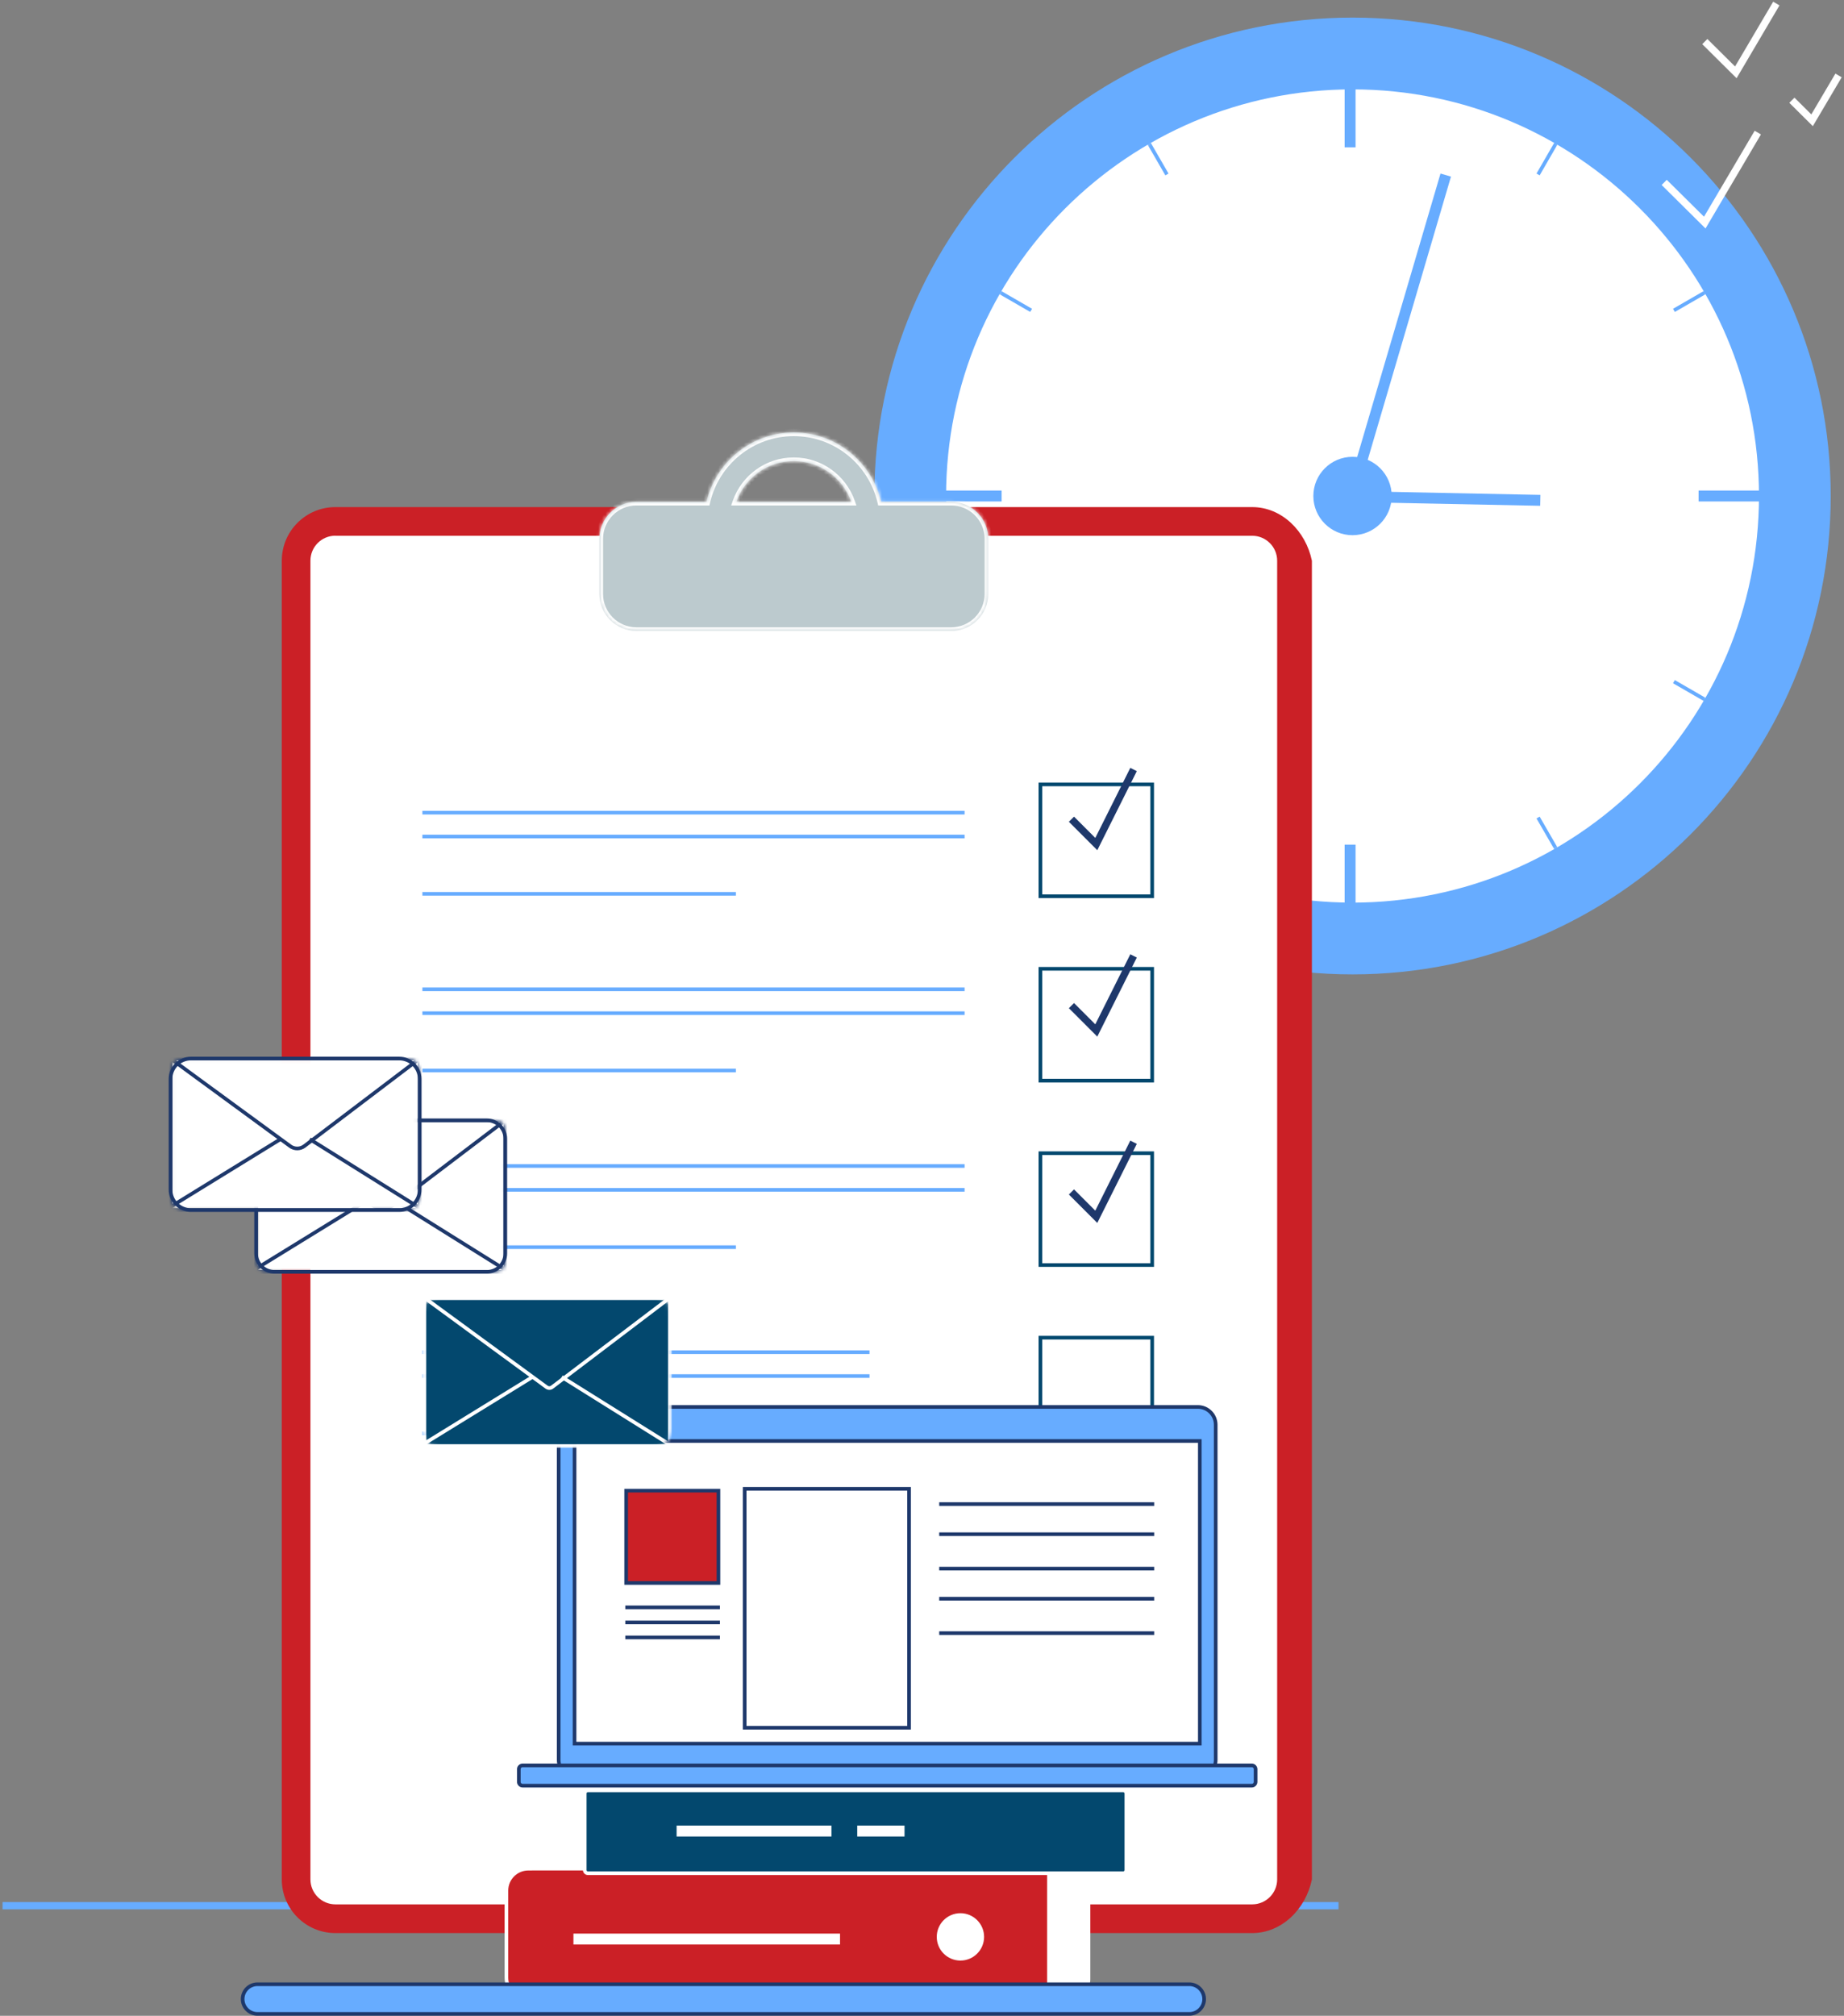 <svg width="507" height="554" viewBox="0 0 507 554" fill="none" xmlns="http://www.w3.org/2000/svg">
<rect x="0" y="0" width="507" height="554" fill="#808080" stroke="none"/>
<path d="M0.699 523.737H368.015" stroke="#67ACFF" stroke-width="2" stroke-miterlimit="10"/>
<path d="M371.873 267.789C444.485 267.789 503.348 208.925 503.348 136.313C503.348 63.702 444.485 4.838 371.873 4.838C299.261 4.838 240.398 63.702 240.398 136.313C240.398 208.925 299.261 267.789 371.873 267.789Z" fill="#67ACFF"/>
<path d="M371.873 248.562C433.866 248.562 484.122 198.307 484.122 136.314C484.122 74.32 433.866 24.065 371.873 24.065C309.88 24.065 259.624 74.32 259.624 136.314C259.624 198.307 309.88 248.562 371.873 248.562Z" fill="white" stroke="#67ACFF" stroke-miterlimit="10"/>
<mask id="mask0_1097_4046" style="mask-type:luminance" maskUnits="userSpaceOnUse" x="259" y="24" width="226" height="225">
<path d="M371.873 248.562C433.866 248.562 484.122 198.307 484.122 136.314C484.122 74.32 433.866 24.065 371.873 24.065C309.88 24.065 259.624 74.32 259.624 136.314C259.624 198.307 309.88 248.562 371.873 248.562Z" fill="white"/>
</mask>
<g mask="url(#mask0_1097_4046)">
<path d="M371.873 -8.153V280.794" stroke="#67ACFF" stroke-miterlimit="10"/>
<path d="M246.756 64.08L496.99 208.56" stroke="#67ACFF" stroke-miterlimit="10"/>
<path d="M246.756 208.56L496.99 64.08" stroke="#67ACFF" stroke-miterlimit="10"/>
<path d="M299.626 11.197L444.106 261.43" stroke="#67ACFF" stroke-miterlimit="10"/>
<path d="M227.393 136.313H516.34" stroke="#67ACFF" stroke-miterlimit="10"/>
<path d="M299.626 261.43L444.106 11.197" stroke="#67ACFF" stroke-miterlimit="10"/>
</g>
<path d="M371.873 238.339C428.22 238.339 473.899 192.661 473.899 136.314C473.899 79.966 428.22 34.288 371.873 34.288C315.526 34.288 269.848 79.966 269.848 136.314C269.848 192.661 315.526 238.339 371.873 238.339Z" fill="white"/>
<path d="M467.019 136.313H486.369" stroke="#67ACFF" stroke-width="3" stroke-miterlimit="10"/>
<path d="M256.034 136.313H275.384" stroke="#67ACFF" stroke-width="3" stroke-miterlimit="10"/>
<path d="M371.202 40.496V21.146" stroke="#67ACFF" stroke-width="3" stroke-miterlimit="10"/>
<path d="M371.202 251.495V232.131" stroke="#67ACFF" stroke-width="3" stroke-miterlimit="10"/>
<path d="M397.499 48.115L371.517 136.465L423.496 137.506" fill="white"/>
<path d="M397.499 48.115L371.517 136.465L423.496 137.506" stroke="#67ACFF" stroke-width="3" stroke-miterlimit="10"/>
<path d="M371.873 147.085C377.822 147.085 382.644 142.262 382.644 136.314C382.644 130.365 377.822 125.542 371.873 125.542C365.924 125.542 361.102 130.365 361.102 136.314C361.102 142.262 365.924 147.085 371.873 147.085Z" fill="#67ACFF"/>
<path d="M342.353 143.293H94.163C87.126 143.293 81.421 148.998 81.421 156.036V514.571C81.421 521.609 87.126 527.314 94.163 527.314H342.353C349.39 527.314 355.095 521.609 355.095 514.571V156.036C355.095 148.998 349.39 143.293 342.353 143.293Z" fill="white"/>
<path d="M344.286 531.26H92.214C84.079 531.26 77.475 524.655 77.475 516.52V154.102C77.475 145.967 84.079 139.363 92.214 139.363H344.286C352.421 139.363 359.026 145.967 360.701 154.102V516.52C359.026 524.655 352.421 531.26 344.286 531.26ZM92.214 147.224C88.428 147.224 85.352 150.3 85.352 154.086V516.504C85.352 520.29 88.428 523.367 92.214 523.367H344.286C348.072 523.367 351.149 520.29 351.149 516.504V154.102C351.149 150.317 348.072 147.24 344.286 147.24H92.214V147.224Z" fill="#CB2026"/>
<path d="M116.136 223.338H265.208" stroke="#67ACFF" stroke-miterlimit="10"/>
<path d="M116.136 229.895H265.208" stroke="#67ACFF" stroke-miterlimit="10"/>
<path d="M116.136 245.649H202.335" stroke="#67ACFF" stroke-miterlimit="10"/>
<path d="M116.136 271.891H265.208" stroke="#67ACFF" stroke-miterlimit="10"/>
<path d="M116.136 278.447H265.208" stroke="#67ACFF" stroke-miterlimit="10"/>
<path d="M116.136 294.201H202.335" stroke="#67ACFF" stroke-miterlimit="10"/>
<path d="M116.136 320.443H265.208" stroke="#67ACFF" stroke-miterlimit="10"/>
<path d="M116.136 326.999H265.208" stroke="#67ACFF" stroke-miterlimit="10"/>
<path d="M116.136 342.754H202.335" stroke="#67ACFF" stroke-miterlimit="10"/>
<path d="M116.136 371.621H239.063" stroke="#67ACFF" stroke-miterlimit="10"/>
<path d="M116.136 378.177H239.063" stroke="#67ACFF" stroke-miterlimit="10"/>
<path d="M116.136 393.932H202.335" stroke="#67ACFF" stroke-miterlimit="10"/>
<path d="M316.788 215.574H286.053V246.31H316.788V215.574Z" stroke="#03486E" stroke-miterlimit="10"/>
<path d="M316.788 266.252H286.053V296.988H316.788V266.252Z" stroke="#03486E" stroke-miterlimit="10"/>
<path d="M316.788 316.931H286.053V347.667H316.788V316.931Z" stroke="#03486E" stroke-miterlimit="10"/>
<path d="M316.788 367.626H286.053V398.362H316.788V367.626Z" stroke="#03486E" stroke-miterlimit="10"/>
<path d="M294.59 225.143L301.42 231.973L311.666 211.482" stroke="#1E386B" stroke-width="2" stroke-miterlimit="10"/>
<path d="M294.59 276.369L301.42 283.199L311.666 262.709" stroke="#1E386B" stroke-width="2" stroke-miterlimit="10"/>
<path d="M294.59 327.579L301.42 334.409L311.666 313.919" stroke="#1E386B" stroke-width="2" stroke-miterlimit="10"/>
<mask id="path-40-inside-1_1097_4046" fill="white">
<path fill-rule="evenodd" clip-rule="evenodd" d="M242.244 137.913H261.535C267.157 137.913 271.716 142.471 271.716 148.094V163.22C271.716 168.843 267.157 173.401 261.535 173.401H174.982C169.359 173.401 164.801 168.843 164.801 163.22V148.094C164.801 142.471 169.359 137.913 174.982 137.913H194.256C196.789 127.008 206.587 118.856 218.25 118.856C229.914 118.856 239.712 127.008 242.244 137.913ZM234.054 137.913C231.754 131.402 225.534 126.717 218.25 126.717C210.954 126.717 204.741 131.402 202.444 137.913H234.054Z"/>
</mask>
<path fill-rule="evenodd" clip-rule="evenodd" d="M242.244 137.913H261.535C267.157 137.913 271.716 142.471 271.716 148.094V163.22C271.716 168.843 267.157 173.401 261.535 173.401H174.982C169.359 173.401 164.801 168.843 164.801 163.22V148.094C164.801 142.471 169.359 137.913 174.982 137.913H194.256C196.789 127.008 206.587 118.856 218.25 118.856C229.914 118.856 239.712 127.008 242.244 137.913ZM234.054 137.913C231.754 131.402 225.534 126.717 218.25 126.717C210.954 126.717 204.741 131.402 202.444 137.913H234.054Z" fill="#BCCACE"/>
<path d="M242.244 137.913L241.27 138.139L241.45 138.913H242.244V137.913ZM194.256 137.913V138.913H195.05L195.23 138.139L194.256 137.913ZM234.054 137.913V138.913H235.468L234.997 137.58L234.054 137.913ZM202.444 137.913L201.501 137.58L201.031 138.913H202.444V137.913ZM261.535 136.913H242.244V138.913H261.535V136.913ZM272.716 148.094C272.716 141.919 267.71 136.913 261.535 136.913V138.913C266.605 138.913 270.716 143.023 270.716 148.094H272.716ZM272.716 163.22V148.094H270.716V163.22H272.716ZM261.535 174.401C267.71 174.401 272.716 169.395 272.716 163.22H270.716C270.716 168.29 266.605 172.401 261.535 172.401V174.401ZM174.982 174.401H261.535V172.401H174.982V174.401ZM163.801 163.22C163.801 169.395 168.807 174.401 174.982 174.401V172.401C169.911 172.401 165.801 168.29 165.801 163.22H163.801ZM163.801 148.094V163.22H165.801V148.094H163.801ZM174.982 136.913C168.807 136.913 163.801 141.919 163.801 148.094H165.801C165.801 143.023 169.911 138.913 174.982 138.913V136.913ZM194.256 136.913H174.982V138.913H194.256V136.913ZM195.23 138.139C197.66 127.677 207.063 119.856 218.25 119.856V117.856C206.11 117.856 195.917 126.34 193.282 137.687L195.23 138.139ZM218.25 119.856C229.437 119.856 238.84 127.677 241.27 138.139L243.219 137.687C240.583 126.34 230.39 117.856 218.25 117.856V119.856ZM234.997 137.58C232.561 130.683 225.972 125.717 218.25 125.717V127.717C225.095 127.717 230.948 132.12 233.111 138.246L234.997 137.58ZM218.25 125.717C210.515 125.717 203.934 130.683 201.501 137.58L203.388 138.246C205.547 132.12 211.392 127.717 218.25 127.717V125.717ZM234.054 136.913H202.444V138.913H234.054V136.913Z" fill="white" mask="url(#path-40-inside-1_1097_4046)"/>
<path d="M168.892 492.036H304.835C306.107 492.036 307.138 493.067 307.138 494.339V512.509C307.138 513.781 306.107 514.812 304.835 514.812H168.892C167.621 514.812 166.59 513.781 166.59 512.509V494.339C166.59 493.067 167.621 492.036 168.892 492.036Z" fill="white" stroke="white"/>
<path d="M294.639 515.167H154.008C151.446 515.167 149.369 517.244 149.369 519.807V544.018C149.369 546.581 151.446 548.658 154.008 548.658H294.639C297.201 548.658 299.278 546.581 299.278 544.018V519.807C299.278 517.244 297.201 515.167 294.639 515.167Z" fill="white" stroke="white" stroke-miterlimit="10"/>
<path d="M145.761 513.557V513.541H288.404V545.387C288.404 547.674 286.548 549.543 284.248 549.543H145.261C141.929 549.543 139.237 546.836 139.237 543.519V519.581C139.237 516.25 141.944 513.557 145.261 513.557H145.761Z" fill="#CB2026" stroke="white"/>
<path d="M315.403 491.536H168.538V514.652H315.403C317.078 514.652 318.448 513.331 318.448 511.688V494.484C318.448 492.857 317.078 491.52 315.403 491.52V491.536Z" fill="white" stroke="white" stroke-miterlimit="10"/>
<path d="M161.643 492.036H308.814C309.294 492.036 309.684 492.425 309.684 492.905V513.943C309.684 514.423 309.294 514.812 308.814 514.812H161.643C161.163 514.812 160.774 514.423 160.774 513.943V492.905C160.774 492.425 161.163 492.036 161.643 492.036Z" fill="#03486E" stroke="white"/>
<path d="M186.032 503.215H228.608" stroke="white" stroke-width="3" stroke-miterlimit="10"/>
<path d="M235.696 503.215H248.696" stroke="white" stroke-width="3" stroke-miterlimit="10"/>
<path d="M157.665 532.903H230.96" stroke="white" stroke-width="3" stroke-miterlimit="10"/>
<path d="M270.072 532.307C270.072 535.623 267.38 538.315 264.064 538.315C260.748 538.315 258.056 535.623 258.056 532.307C258.056 528.991 260.748 526.299 264.064 526.299C267.38 526.299 270.072 528.991 270.072 532.307Z" fill="white" stroke="white"/>
<path d="M327.001 553.474H70.789C68.536 553.474 66.714 551.652 66.714 549.399C66.714 547.146 68.536 545.324 70.789 545.324H327.001C329.254 545.324 331.076 547.146 331.076 549.399C331.076 551.652 329.254 553.474 327.001 553.474Z" fill="#67ACFF" stroke="#1E386B"/>
<path d="M158.502 386.667H329.353C332.057 386.667 334.25 388.859 334.25 391.564V483.642C334.25 486.346 332.057 488.539 329.353 488.539H158.502C155.798 488.539 153.606 486.346 153.606 483.642V391.564C153.606 388.859 155.798 386.667 158.502 386.667Z" fill="#67ACFF" stroke="#1E386B"/>
<path d="M157.971 479.195V396.026H329.884V479.195H157.971Z" fill="white" stroke="#1E386B"/>
<path d="M143.698 485.173H344.173C344.751 485.173 345.22 485.642 345.22 486.22V489.699C345.22 490.277 344.751 490.746 344.173 490.746H143.698C143.12 490.746 142.652 490.277 142.652 489.699V486.22C142.652 485.642 143.12 485.173 143.698 485.173Z" fill="#67ACFF" stroke="#1E386B"/>
<path d="M172.163 435.041V409.671H197.534V435.041H172.163Z" fill="#CB2026" stroke="#1E386B"/>
<path d="M249.936 409.171H204.751V474.831H249.936V409.171Z" fill="white" stroke="#1E386B" stroke-miterlimit="10"/>
<path d="M171.921 441.743H197.937" stroke="#1E386B" stroke-miterlimit="10"/>
<path d="M171.921 445.883H197.937" stroke="#1E386B" stroke-miterlimit="10"/>
<path d="M171.921 450.007H197.937" stroke="#1E386B" stroke-miterlimit="10"/>
<path d="M258.232 413.359H317.336" stroke="#1E386B" stroke-miterlimit="10"/>
<path d="M258.232 421.639H317.336" stroke="#1E386B" stroke-miterlimit="10"/>
<path d="M258.232 431.095H317.336" stroke="#1E386B" stroke-miterlimit="10"/>
<path d="M258.232 439.375H317.336" stroke="#1E386B" stroke-miterlimit="10"/>
<path d="M258.232 448.831H317.336" stroke="#1E386B" stroke-miterlimit="10"/>
<mask id="mask1_1097_4046" style="mask-type:luminance" maskUnits="userSpaceOnUse" x="116" y="356" width="69" height="42">
<path d="M121.21 356.769H179.637C182.148 356.769 184.179 358.8 184.179 361.311V392.868C184.179 395.379 182.148 397.411 179.637 397.411H121.21C118.699 397.411 116.668 395.379 116.668 392.868V361.311C116.668 358.8 118.699 356.769 121.21 356.769Z" fill="white" stroke="white"/>
</mask>
<g mask="url(#mask1_1097_4046)">
<path d="M116.668 397.411V356.769H184.179V397.411H116.668Z" fill="#03486E" stroke="white"/>
<path d="M184.679 356.269L151.817 381.206C151.366 381.56 150.722 381.56 150.254 381.206L116.152 356.253" stroke="white" stroke-miterlimit="10"/>
<path d="M146.388 378.435L111.464 399.924" stroke="white" stroke-miterlimit="10"/>
<path d="M186.693 398.587L154.459 378.435" stroke="white" stroke-miterlimit="10"/>
</g>
<mask id="mask2_1097_4046" style="mask-type:luminance" maskUnits="userSpaceOnUse" x="70" y="307" width="69" height="43">
<path d="M73.157 308.394H136.191C137.428 308.394 138.43 309.396 138.43 310.633V346.797C138.43 348.033 137.428 349.036 136.191 349.036H73.157C71.921 349.036 70.919 348.033 70.919 346.797V310.633C70.919 309.396 71.921 308.394 73.157 308.394Z" fill="white" stroke="white"/>
</mask>
<g mask="url(#mask2_1097_4046)">
<path d="M138.93 307.894H70.419V349.536H138.93V307.894Z" fill="white" stroke="#1E386B" stroke-miterlimit="10"/>
<path d="M138.93 307.894L108.694 330.849C106.68 332.38 103.893 332.396 101.847 330.914L70.403 307.91" stroke="#1E386B" stroke-miterlimit="10"/>
<path d="M100.639 330.076L65.715 351.565" stroke="#1E386B" stroke-miterlimit="10"/>
<path d="M140.944 350.228L108.694 330.076" stroke="#1E386B" stroke-miterlimit="10"/>
</g>
<path d="M133.872 307.894H75.477C72.683 307.894 70.419 310.159 70.419 312.952V344.477C70.419 347.271 72.683 349.536 75.477 349.536H133.872C136.665 349.536 138.93 347.271 138.93 344.477V312.952C138.93 310.159 136.665 307.894 133.872 307.894Z" stroke="#1E386B" stroke-miterlimit="10"/>
<mask id="mask3_1097_4046" style="mask-type:luminance" maskUnits="userSpaceOnUse" x="46" y="290" width="70" height="43">
<path d="M50.186 291.415H112.092C113.64 291.415 114.895 292.67 114.895 294.218V329.254C114.895 330.802 113.64 332.057 112.092 332.057H50.186C48.638 332.057 47.384 330.802 47.384 329.254V294.218C47.384 292.67 48.638 291.415 50.186 291.415Z" fill="white" stroke="white"/>
</mask>
<g mask="url(#mask3_1097_4046)">
<path d="M115.395 290.915H46.884V332.557H115.395V290.915Z" fill="white" stroke="#1E386B" stroke-miterlimit="10"/>
<path d="M115.395 290.915L83.692 314.966C82.549 315.836 80.954 315.852 79.794 314.998L46.867 290.899" stroke="#1E386B" stroke-miterlimit="10"/>
<path d="M77.104 313.081L42.18 334.571" stroke="#1E386B" stroke-miterlimit="10"/>
<path d="M117.408 333.234L85.174 313.081" stroke="#1E386B" stroke-miterlimit="10"/>
</g>
<path d="M109.773 290.915H52.506C49.401 290.915 46.884 293.432 46.884 296.537V326.935C46.884 330.04 49.401 332.557 52.506 332.557H109.773C112.878 332.557 115.395 330.04 115.395 326.935V296.537C115.395 293.432 112.878 290.915 109.773 290.915Z" stroke="#1E386B" stroke-miterlimit="10"/>
<path d="M457.564 50.129L468.719 61.175L483.3 36.439" stroke="white" stroke-width="2" stroke-miterlimit="10"/>
<path d="M468.732 11.43L477.256 19.885L488.397 0.974" stroke="white" stroke-width="2" stroke-miterlimit="10"/>
<path d="M492.673 27.546L498.223 33.054L505.5 20.735" stroke="white" stroke-width="2" stroke-miterlimit="10"/>
</svg>
